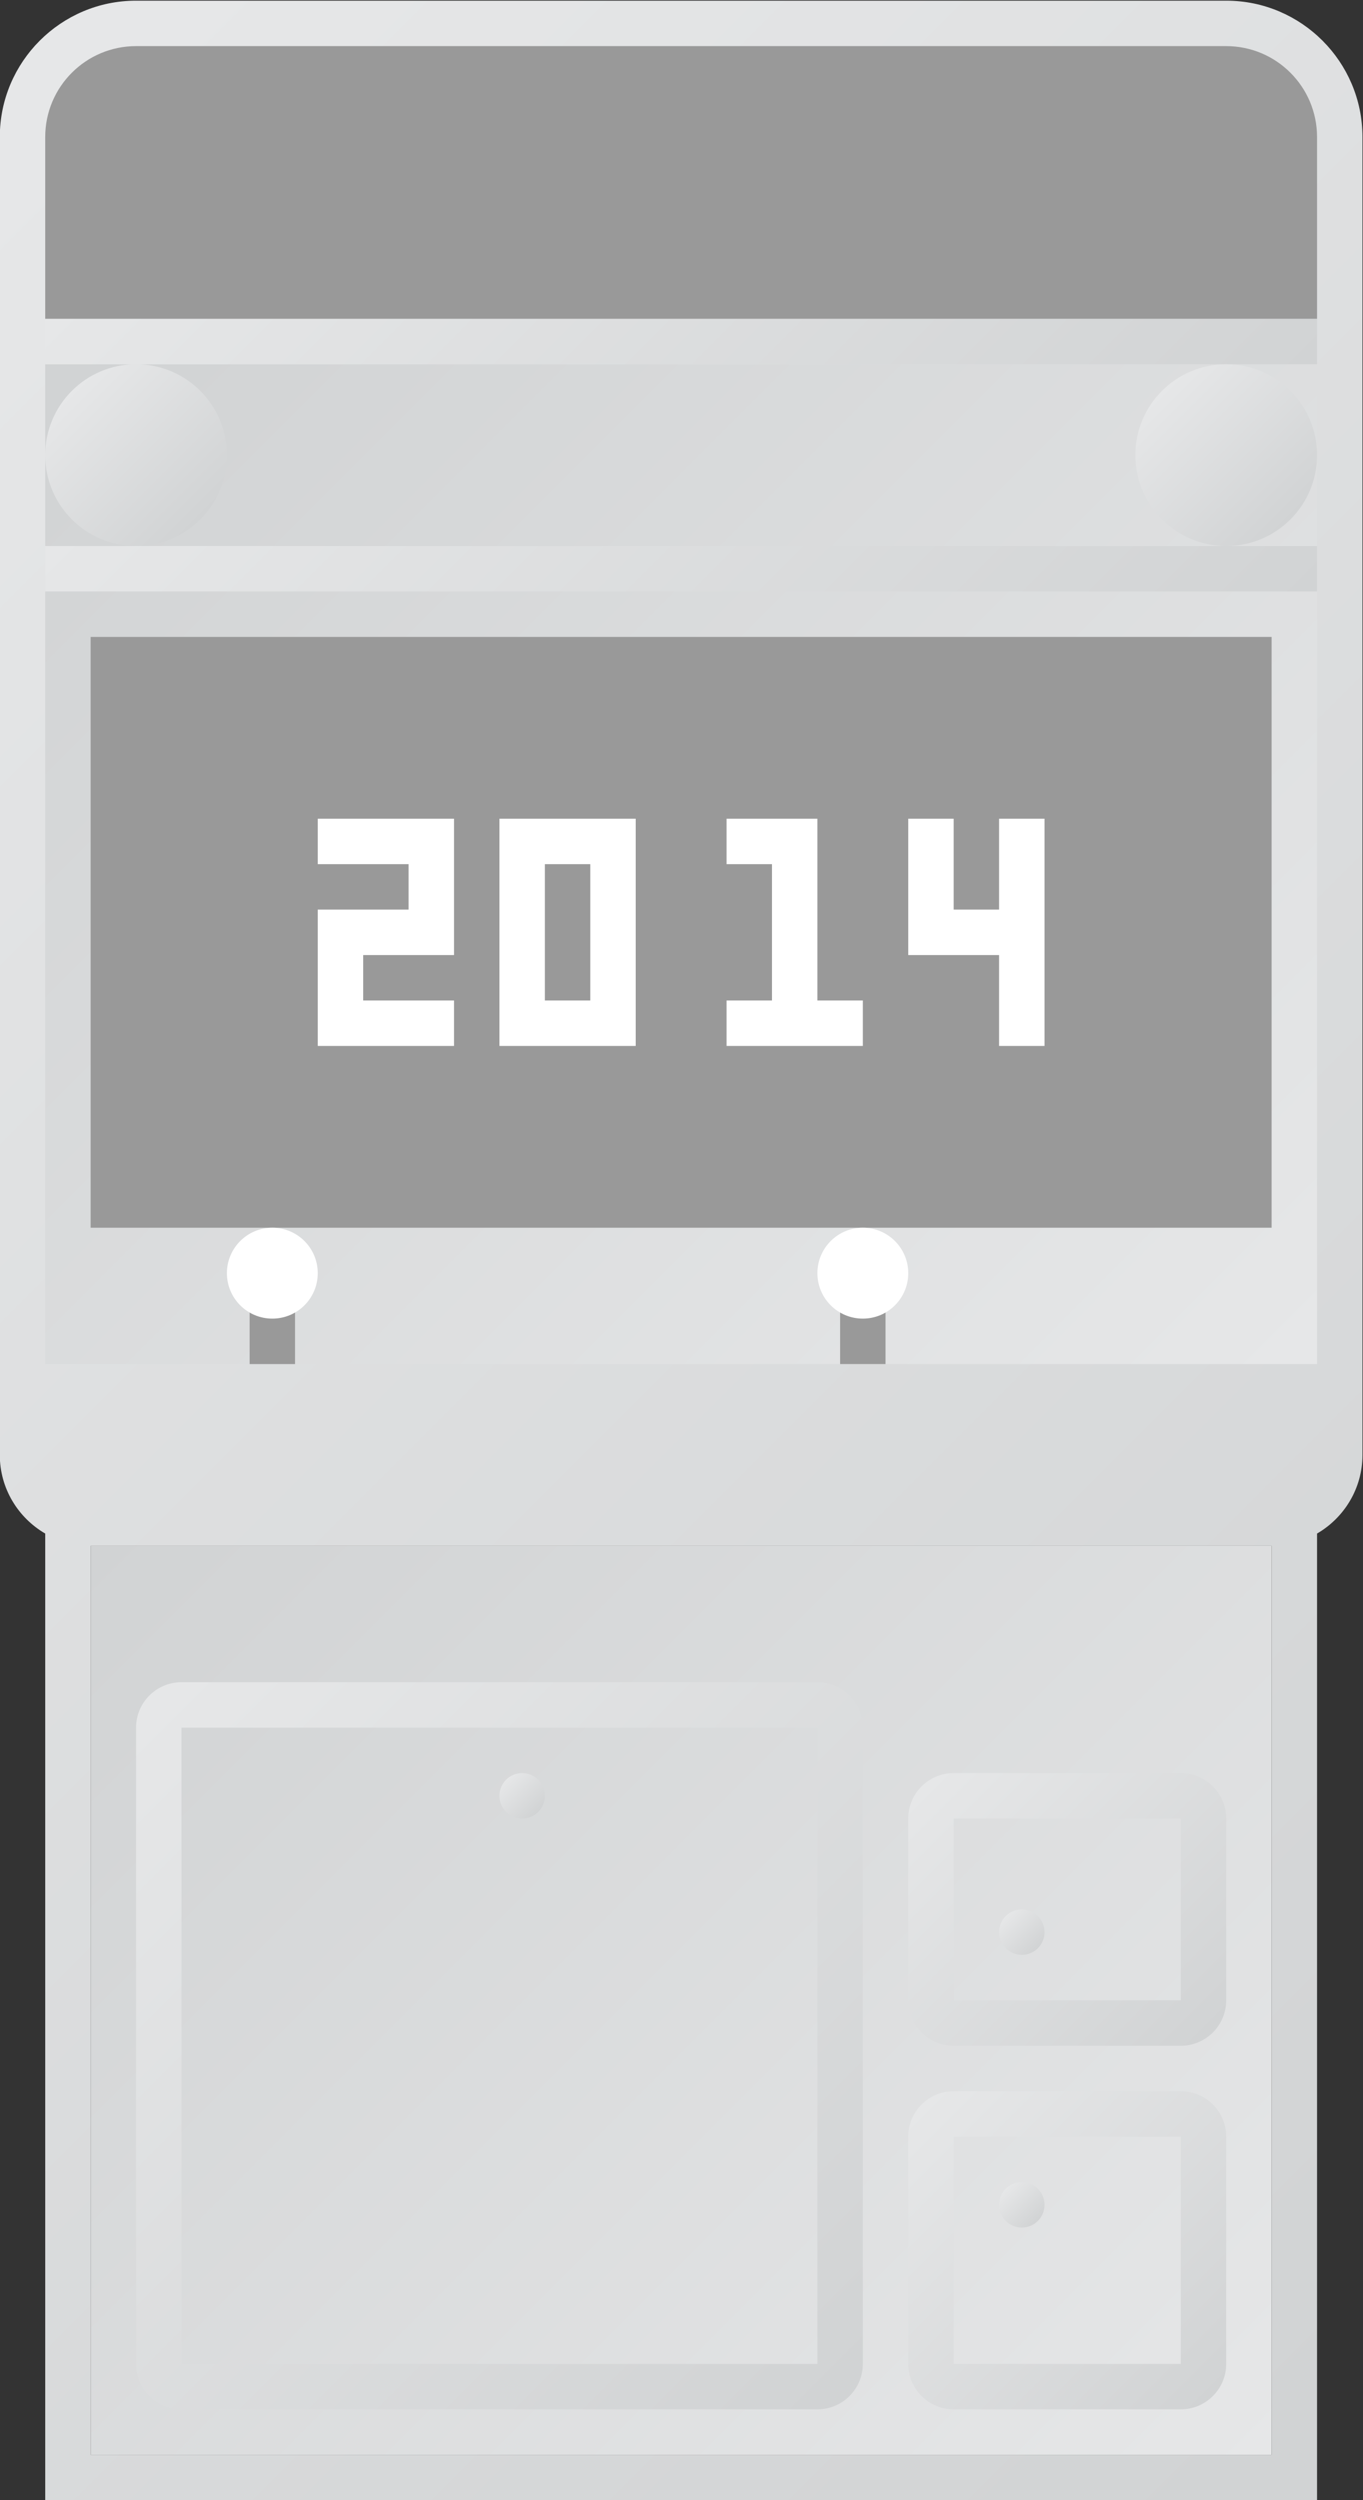 <?xml version="1.0" encoding="UTF-8" standalone="no"?>
<svg
   xmlns:dc="http://purl.org/dc/elements/1.1/"
   xmlns:cc="http://creativecommons.org/ns#"
   xmlns:rdf="http://www.w3.org/1999/02/22-rdf-syntax-ns#"
   xmlns:svg="http://www.w3.org/2000/svg"
   xmlns="http://www.w3.org/2000/svg"
   viewBox="0 0 160 293.333"
   height="293.333"
   width="160"
   xml:space="preserve"
   id="svg2"
   version="1.1"><rect x="0" y="0" width="160" height="293.333" fill="#333333" stroke="none"/><defs
     id="defs6"><clipPath
       id="clipPath18"
       clipPathUnits="userSpaceOnUse"><path
         id="path16"
         d="m 80,236 c -6.617,0 -12,-5.383 -12,-12 v 0 -116 c 0,-2.953 1.613,-5.531 4,-6.918 v 0 V 20 16 h 4 104 4 v 85.082 c 2.386,1.387 4,3.965 4,6.918 v 0 116 c 0,6.617 -5.383,12 -12,12 v 0 z M 76,100 H 180 V 20 H 76 Z" /></clipPath><linearGradient
       id="linearGradient28"
       spreadMethod="pad"
       gradientTransform="matrix(164.481,-164.481,-164.481,-164.481,45.759,206.722)"
       gradientUnits="userSpaceOnUse"
       y2="0"
       x2="1"
       y1="0"
       x1="0"><stop
         id="stop24"
         offset="0"
         style="stop-opacity:1;stop-color:#e6e7e8" /><stop
         id="stop26"
         offset="1"
         style="stop-opacity:1;stop-color:#d1d3d4" /></linearGradient><clipPath
       id="clipPath38"
       clipPathUnits="userSpaceOnUse"><path
         id="path36"
         d="m 72,116 h 112 v 88 H 72 Z" /></clipPath><linearGradient
       id="linearGradient48"
       spreadMethod="pad"
       gradientTransform="matrix(-100,100,100,100,178,110)"
       gradientUnits="userSpaceOnUse"
       y2="0"
       x2="1"
       y1="0"
       x1="0"><stop
         id="stop44"
         offset="0"
         style="stop-opacity:1;stop-color:#e6e7e8" /><stop
         id="stop46"
         offset="1"
         style="stop-opacity:1;stop-color:#d1d3d4" /></linearGradient><clipPath
       id="clipPath58"
       clipPathUnits="userSpaceOnUse"><path
         id="path56"
         d="m 76,20 h 104 v 80 H 76 Z" /></clipPath><linearGradient
       id="linearGradient68"
       spreadMethod="pad"
       gradientTransform="matrix(-92,92,92,92,174,14)"
       gradientUnits="userSpaceOnUse"
       y2="0"
       x2="1"
       y1="0"
       x1="0"><stop
         id="stop64"
         offset="0"
         style="stop-opacity:1;stop-color:#e6e7e8" /><stop
         id="stop66"
         offset="1"
         style="stop-opacity:1;stop-color:#d1d3d4" /></linearGradient><clipPath
       id="clipPath78"
       clipPathUnits="userSpaceOnUse"><path
         id="path76"
         d="M 0,256 H 256 V 0 H 0 Z" /></clipPath><clipPath
       id="clipPath88"
       clipPathUnits="userSpaceOnUse"><path
         id="path86"
         d="m 72,204 h 112 v 4 H 72 Z" /></clipPath><linearGradient
       id="linearGradient98"
       spreadMethod="pad"
       gradientTransform="matrix(58,-58,-58,-58,99,235)"
       gradientUnits="userSpaceOnUse"
       y2="0"
       x2="1"
       y1="0"
       x1="0"><stop
         id="stop94"
         offset="0"
         style="stop-opacity:1;stop-color:#e6e7e8" /><stop
         id="stop96"
         offset="1"
         style="stop-opacity:1;stop-color:#d1d3d4" /></linearGradient><clipPath
       id="clipPath108"
       clipPathUnits="userSpaceOnUse"><path
         id="path106"
         d="m 72,184 h 112 v 4 H 72 Z" /></clipPath><linearGradient
       id="linearGradient118"
       spreadMethod="pad"
       gradientTransform="matrix(58,-58,-58,-58,99,215)"
       gradientUnits="userSpaceOnUse"
       y2="0"
       x2="1"
       y1="0"
       x1="0"><stop
         id="stop114"
         offset="0"
         style="stop-opacity:1;stop-color:#e6e7e8" /><stop
         id="stop116"
         offset="1"
         style="stop-opacity:1;stop-color:#d1d3d4" /></linearGradient><clipPath
       id="clipPath128"
       clipPathUnits="userSpaceOnUse"><path
         id="path126"
         d="M 0,256 H 256 V 0 H 0 Z" /></clipPath><clipPath
       id="clipPath166"
       clipPathUnits="userSpaceOnUse"><path
         id="path164"
         d="m 72,196 c 0,-4.419 3.581,-8 8,-8 v 0 c 4.418,0 8,3.581 8,8 v 0 c 0,4.418 -3.582,8 -8,8 v 0 c -4.419,0 -8,-3.582 -8,-8" /></clipPath><linearGradient
       id="linearGradient176"
       spreadMethod="pad"
       gradientTransform="matrix(11.314,-11.314,-11.314,-11.314,74.343,201.657)"
       gradientUnits="userSpaceOnUse"
       y2="0"
       x2="1"
       y1="0"
       x1="0"><stop
         id="stop172"
         offset="0"
         style="stop-opacity:1;stop-color:#e6e7e8" /><stop
         id="stop174"
         offset="1"
         style="stop-opacity:1;stop-color:#d1d3d4" /></linearGradient><clipPath
       id="clipPath186"
       clipPathUnits="userSpaceOnUse"><path
         id="path184"
         d="m 168,196 c 0,-4.419 3.582,-8 8,-8 v 0 c 4.418,0 8,3.581 8,8 v 0 c 0,4.418 -3.582,8 -8,8 v 0 c -4.418,0 -8,-3.582 -8,-8" /></clipPath><linearGradient
       id="linearGradient196"
       spreadMethod="pad"
       gradientTransform="matrix(11.314,-11.314,-11.314,-11.314,170.343,201.657)"
       gradientUnits="userSpaceOnUse"
       y2="0"
       x2="1"
       y1="0"
       x1="0"><stop
         id="stop192"
         offset="0"
         style="stop-opacity:1;stop-color:#e6e7e8" /><stop
         id="stop194"
         offset="1"
         style="stop-opacity:1;stop-color:#d1d3d4" /></linearGradient><clipPath
       id="clipPath206"
       clipPathUnits="userSpaceOnUse"><path
         id="path204"
         d="m 84,88 c -2.209,0 -4,-1.791 -4,-4 v 0 -56 c 0,-2.209 1.791,-4 4,-4 v 0 h 56 c 2.209,0 4,1.791 4,4 v 0 56 c 0,2.209 -1.791,4 -4,4 v 0 z m 0,-4 h 56.001 V 28 H 84 Z" /></clipPath><linearGradient
       id="linearGradient216"
       spreadMethod="pad"
       gradientTransform="matrix(61.657,-61.657,-61.657,-61.657,81.172,86.828)"
       gradientUnits="userSpaceOnUse"
       y2="0"
       x2="1"
       y1="0"
       x1="0"><stop
         id="stop212"
         offset="0"
         style="stop-opacity:1;stop-color:#e6e7e8" /><stop
         id="stop214"
         offset="1"
         style="stop-opacity:1;stop-color:#d1d3d4" /></linearGradient><clipPath
       id="clipPath226"
       clipPathUnits="userSpaceOnUse"><path
         id="path224"
         d="m 152,80 c -2.209,0 -4,-1.791 -4,-4 v 0 -16 c 0,-2.209 1.791,-4 4,-4 v 0 h 20 c 2.209,0 4,1.791 4,4 v 0 16 c 0,2.209 -1.791,4 -4,4 v 0 z m 0,-4 h 20 V 60.001 h -20 z" /></clipPath><linearGradient
       id="linearGradient236"
       spreadMethod="pad"
       gradientTransform="matrix(23.657,-23.657,-23.657,-23.657,150.172,79.828)"
       gradientUnits="userSpaceOnUse"
       y2="0"
       x2="1"
       y1="0"
       x1="0"><stop
         id="stop232"
         offset="0"
         style="stop-opacity:1;stop-color:#e6e7e8" /><stop
         id="stop234"
         offset="1"
         style="stop-opacity:1;stop-color:#d1d3d4" /></linearGradient><clipPath
       id="clipPath246"
       clipPathUnits="userSpaceOnUse"><path
         id="path244"
         d="m 152,52 c -2.209,0 -4,-1.791 -4,-4 v 0 -20 c 0,-2.209 1.791,-4 4,-4 v 0 h 20 c 2.209,0 4,1.791 4,4 v 0 20 c 0,2.209 -1.791,4 -4,4 v 0 z m 0,-4 h 20 V 28 h -20 z" /></clipPath><linearGradient
       id="linearGradient256"
       spreadMethod="pad"
       gradientTransform="matrix(25.657,-25.657,-25.657,-25.657,149.172,50.828)"
       gradientUnits="userSpaceOnUse"
       y2="0"
       x2="1"
       y1="0"
       x1="0"><stop
         id="stop252"
         offset="0"
         style="stop-opacity:1;stop-color:#e6e7e8" /><stop
         id="stop254"
         offset="1"
         style="stop-opacity:1;stop-color:#d1d3d4" /></linearGradient><clipPath
       id="clipPath266"
       clipPathUnits="userSpaceOnUse"><path
         id="path264"
         d="m 112,78 c 0,-1.105 0.895,-2 2,-2 v 0 c 1.105,0 2,0.895 2,2 v 0 c 0,1.105 -0.895,2 -2,2 v 0 c -1.105,0 -2,-0.895 -2,-2" /></clipPath><linearGradient
       id="linearGradient276"
       spreadMethod="pad"
       gradientTransform="matrix(2.828,-2.828,-2.828,-2.828,112.586,79.414)"
       gradientUnits="userSpaceOnUse"
       y2="0"
       x2="1"
       y1="0"
       x1="0"><stop
         id="stop272"
         offset="0"
         style="stop-opacity:1;stop-color:#e6e7e8" /><stop
         id="stop274"
         offset="1"
         style="stop-opacity:1;stop-color:#d1d3d4" /></linearGradient><clipPath
       id="clipPath286"
       clipPathUnits="userSpaceOnUse"><path
         id="path284"
         d="m 156,66 c 0,-1.105 0.895,-2 2,-2 v 0 c 1.105,0 2,0.895 2,2 v 0 c 0,1.105 -0.895,2 -2,2 v 0 c -1.105,0 -2,-0.895 -2,-2" /></clipPath><linearGradient
       id="linearGradient296"
       spreadMethod="pad"
       gradientTransform="matrix(2.828,-2.828,-2.828,-2.828,156.586,67.414)"
       gradientUnits="userSpaceOnUse"
       y2="0"
       x2="1"
       y1="0"
       x1="0"><stop
         id="stop292"
         offset="0"
         style="stop-opacity:1;stop-color:#e6e7e8" /><stop
         id="stop294"
         offset="1"
         style="stop-opacity:1;stop-color:#d1d3d4" /></linearGradient><clipPath
       id="clipPath306"
       clipPathUnits="userSpaceOnUse"><path
         id="path304"
         d="m 156,42 c 0,-1.105 0.895,-2 2,-2 v 0 c 1.105,0 2,0.895 2,2 v 0 c 0,1.105 -0.895,2 -2,2 v 0 c -1.105,0 -2,-0.895 -2,-2" /></clipPath><linearGradient
       id="linearGradient316"
       spreadMethod="pad"
       gradientTransform="matrix(2.828,-2.828,-2.828,-2.828,156.586,43.414)"
       gradientUnits="userSpaceOnUse"
       y2="0"
       x2="1"
       y1="0"
       x1="0"><stop
         id="stop312"
         offset="0"
         style="stop-opacity:1;stop-color:#e6e7e8" /><stop
         id="stop314"
         offset="1"
         style="stop-opacity:1;stop-color:#d1d3d4" /></linearGradient></defs><g
     transform="matrix(1.333,0,0,-1.333,-90.667,314.667)"
     id="g10"><g
       id="g12"><g
         clip-path="url(#clipPath18)"
         id="g14"><g
           id="g20"><g
             id="g22"><path
               id="path30"
               style="fill:url(#linearGradient28);stroke:none"
               d="m 80,236 c -6.617,0 -12,-5.383 -12,-12 v 0 -116 c 0,-2.953 1.613,-5.531 4,-6.918 v 0 V 20 16 h 4 104 4 v 85.082 c 2.386,1.387 4,3.965 4,6.918 v 0 116 c 0,6.617 -5.383,12 -12,12 v 0 z M 76,100 H 180 V 20 H 76 Z" /></g></g></g></g><g
       id="g32"><g
         clip-path="url(#clipPath38)"
         id="g34"><g
           id="g40"><g
             id="g42"><path
               id="path50"
               style="fill:url(#linearGradient48);stroke:none"
               d="m 72,116 h 112 v 88 H 72 Z" /></g></g></g></g><g
       id="g52"><g
         clip-path="url(#clipPath58)"
         id="g54"><g
           id="g60"><g
             id="g62"><path
               id="path70"
               style="fill:url(#linearGradient68);stroke:none"
               d="m 76,20 h 104 v 80 H 76 Z" /></g></g></g></g><g
       id="g72"><g
         clip-path="url(#clipPath78)"
         id="g74"><path
           id="path80"
           style="fill:#999999;fill-opacity:1;fill-rule:nonzero;stroke:none"
           d="M 180,128 H 76 v 52 h 104 z" /></g></g><g
       id="g82"><g
         clip-path="url(#clipPath88)"
         id="g84"><g
           id="g90"><g
             id="g92"><path
               id="path100"
               style="fill:url(#linearGradient98);stroke:none"
               d="m 72,204 h 112 v 4 H 72 Z" /></g></g></g></g><g
       id="g102"><g
         clip-path="url(#clipPath108)"
         id="g104"><g
           id="g110"><g
             id="g112"><path
               id="path120"
               style="fill:url(#linearGradient118);stroke:none"
               d="m 72,184 h 112 v 4 H 72 Z" /></g></g></g></g><g
       id="g122"><g
         clip-path="url(#clipPath128)"
         id="g124"><path
           id="path130"
           style="fill:#999999;fill-opacity:1;fill-rule:nonzero;stroke:none"
           d="m 94,116 h -4 v 8 h 4 z" /><g
           transform="translate(96,160)"
           id="g132"><path
             id="path134"
             style="fill:#ffffff;fill-opacity:1;fill-rule:nonzero;stroke:none"
             d="M 0,0 H 8 V -4 H 0 v -4 -8 h 4 8 v 4 H 4 v 4 h 4 4 V 0 4 H 0 Z" /></g><path
           id="path136"
           style="fill:#ffffff;fill-opacity:1;fill-rule:nonzero;stroke:none"
           d="m 120,148 h -4 v 12 h 4 z m -8,-4 h 12 v 20 h -12 z" /><g
           transform="translate(140,148)"
           id="g138"><path
             id="path140"
             style="fill:#ffffff;fill-opacity:1;fill-rule:nonzero;stroke:none"
             d="m 0,0 v 16 h -4 -4 v -4 h 4 V 0 h -4 v -4 h 4 4 4 v 4 z" /></g><g
           transform="translate(156,164)"
           id="g142"><path
             id="path144"
             style="fill:#ffffff;fill-opacity:1;fill-rule:nonzero;stroke:none"
             d="m 0,0 v -8 h -4 v 8 h -4 v -8 -4 h 4 4 v -8 h 4 v 8 4 8 z" /></g><g
           transform="translate(96,124)"
           id="g146"><path
             id="path148"
             style="fill:#ffffff;fill-opacity:1;fill-rule:nonzero;stroke:none"
             d="m 0,0 c 0,-2.209 -1.791,-4 -4,-4 -2.209,0 -4,1.791 -4,4 0,2.209 1.791,4 4,4 2.209,0 4,-1.791 4,-4" /></g><path
           id="path150"
           style="fill:#999999;fill-opacity:1;fill-rule:nonzero;stroke:none"
           d="m 146,116 h -4 v 8 h 4 z" /><g
           transform="translate(148,124)"
           id="g152"><path
             id="path154"
             style="fill:#ffffff;fill-opacity:1;fill-rule:nonzero;stroke:none"
             d="m 0,0 c 0,-2.209 -1.791,-4 -4,-4 -2.209,0 -4,1.791 -4,4 0,2.209 1.791,4 4,4 2.209,0 4,-1.791 4,-4" /></g><g
           transform="translate(176,232)"
           id="g156"><path
             id="path158"
             style="fill:#999999;fill-opacity:1;fill-rule:nonzero;stroke:none"
             d="m 0,0 h -96 c -4.418,0 -8,-3.582 -8,-8 V -24 H 8 V -8 C 8,-3.582 4.418,0 0,0" /></g></g></g><g
       id="g160"><g
         clip-path="url(#clipPath166)"
         id="g162"><g
           id="g168"><g
             id="g170"><path
               id="path178"
               style="fill:url(#linearGradient176);stroke:none"
               d="m 72,196 c 0,-4.419 3.581,-8 8,-8 v 0 c 4.418,0 8,3.581 8,8 v 0 c 0,4.418 -3.582,8 -8,8 v 0 c -4.419,0 -8,-3.582 -8,-8" /></g></g></g></g><g
       id="g180"><g
         clip-path="url(#clipPath186)"
         id="g182"><g
           id="g188"><g
             id="g190"><path
               id="path198"
               style="fill:url(#linearGradient196);stroke:none"
               d="m 168,196 c 0,-4.419 3.582,-8 8,-8 v 0 c 4.418,0 8,3.581 8,8 v 0 c 0,4.418 -3.582,8 -8,8 v 0 c -4.418,0 -8,-3.582 -8,-8" /></g></g></g></g><g
       id="g200"><g
         clip-path="url(#clipPath206)"
         id="g202"><g
           id="g208"><g
             id="g210"><path
               id="path218"
               style="fill:url(#linearGradient216);stroke:none"
               d="m 84,88 c -2.209,0 -4,-1.791 -4,-4 v 0 -56 c 0,-2.209 1.791,-4 4,-4 v 0 h 56 c 2.209,0 4,1.791 4,4 v 0 56 c 0,2.209 -1.791,4 -4,4 v 0 z m 0,-4 h 56.001 V 28 H 84 Z" /></g></g></g></g><g
       id="g220"><g
         clip-path="url(#clipPath226)"
         id="g222"><g
           id="g228"><g
             id="g230"><path
               id="path238"
               style="fill:url(#linearGradient236);stroke:none"
               d="m 152,80 c -2.209,0 -4,-1.791 -4,-4 v 0 -16 c 0,-2.209 1.791,-4 4,-4 v 0 h 20 c 2.209,0 4,1.791 4,4 v 0 16 c 0,2.209 -1.791,4 -4,4 v 0 z m 0,-4 h 20 V 60.001 h -20 z" /></g></g></g></g><g
       id="g240"><g
         clip-path="url(#clipPath246)"
         id="g242"><g
           id="g248"><g
             id="g250"><path
               id="path258"
               style="fill:url(#linearGradient256);stroke:none"
               d="m 152,52 c -2.209,0 -4,-1.791 -4,-4 v 0 -20 c 0,-2.209 1.791,-4 4,-4 v 0 h 20 c 2.209,0 4,1.791 4,4 v 0 20 c 0,2.209 -1.791,4 -4,4 v 0 z m 0,-4 h 20 V 28 h -20 z" /></g></g></g></g><g
       id="g260"><g
         clip-path="url(#clipPath266)"
         id="g262"><g
           id="g268"><g
             id="g270"><path
               id="path278"
               style="fill:url(#linearGradient276);stroke:none"
               d="m 112,78 c 0,-1.105 0.895,-2 2,-2 v 0 c 1.105,0 2,0.895 2,2 v 0 c 0,1.105 -0.895,2 -2,2 v 0 c -1.105,0 -2,-0.895 -2,-2" /></g></g></g></g><g
       id="g280"><g
         clip-path="url(#clipPath286)"
         id="g282"><g
           id="g288"><g
             id="g290"><path
               id="path298"
               style="fill:url(#linearGradient296);stroke:none"
               d="m 156,66 c 0,-1.105 0.895,-2 2,-2 v 0 c 1.105,0 2,0.895 2,2 v 0 c 0,1.105 -0.895,2 -2,2 v 0 c -1.105,0 -2,-0.895 -2,-2" /></g></g></g></g><g
       id="g300"><g
         clip-path="url(#clipPath306)"
         id="g302"><g
           id="g308"><g
             id="g310"><path
               id="path318"
               style="fill:url(#linearGradient316);stroke:none"
               d="m 156,42 c 0,-1.105 0.895,-2 2,-2 v 0 c 1.105,0 2,0.895 2,2 v 0 c 0,1.105 -0.895,2 -2,2 v 0 c -1.105,0 -2,-0.895 -2,-2" /></g></g></g></g></g></svg>